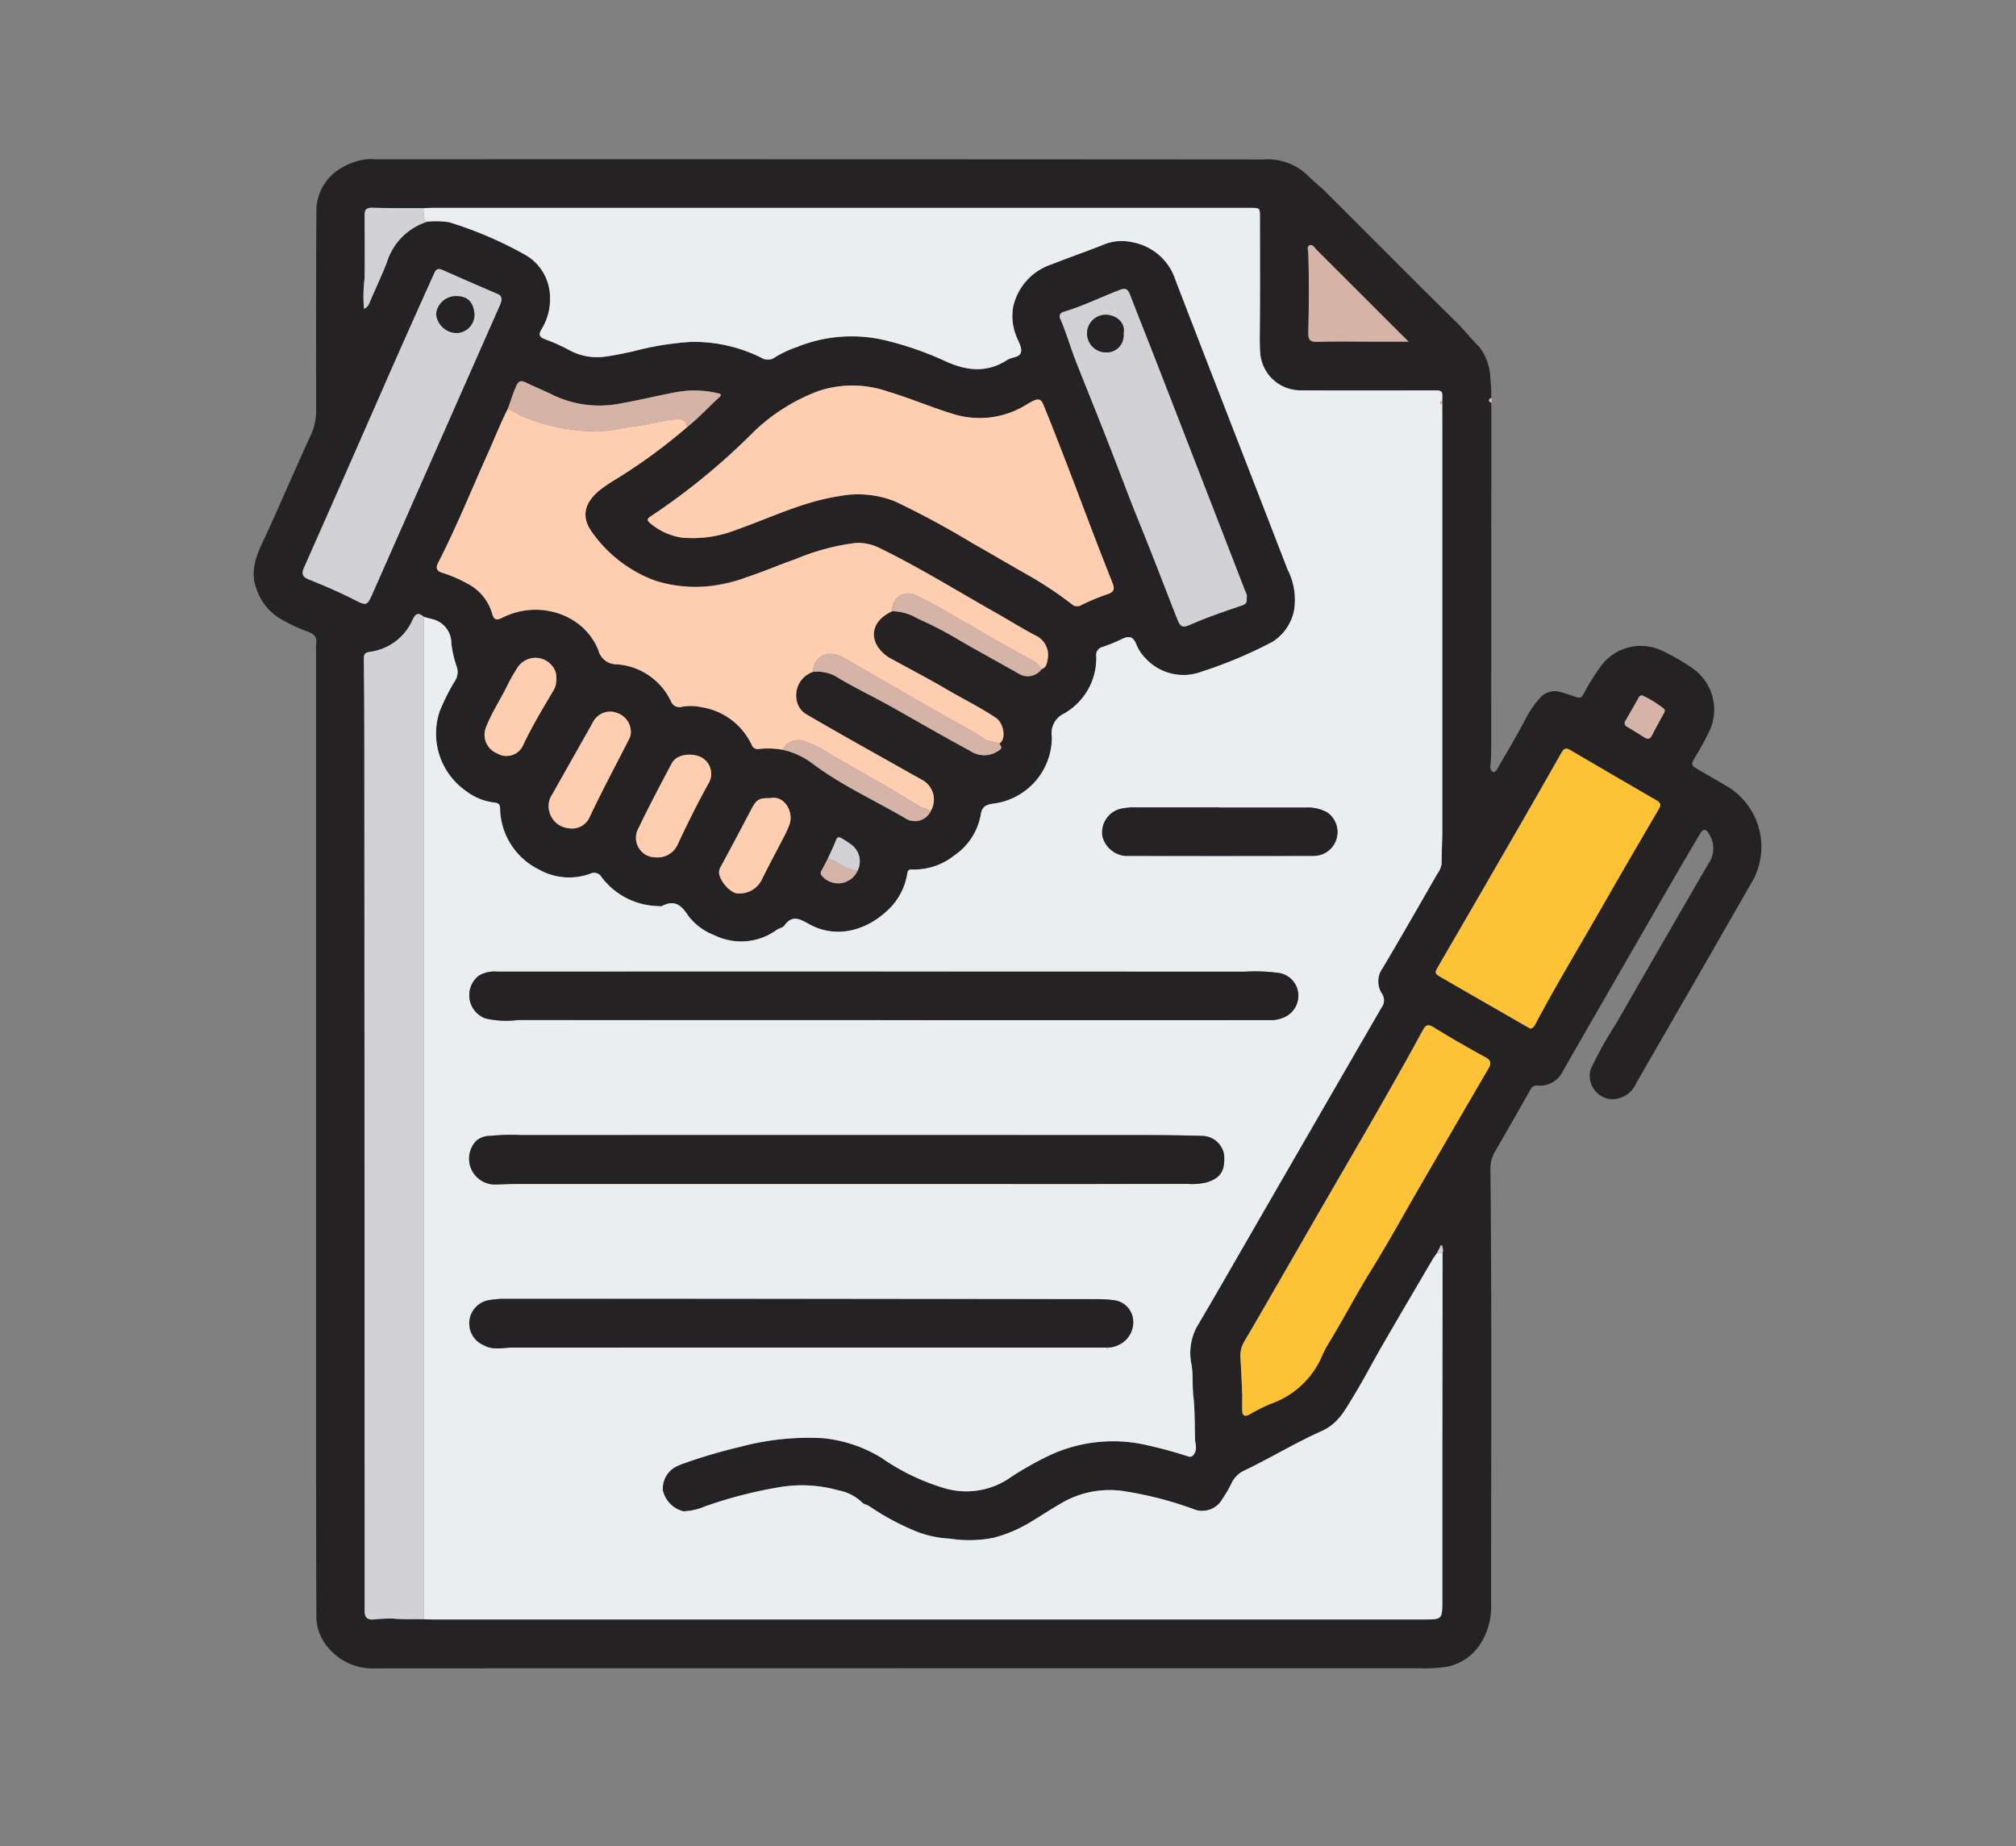 <svg xmlns="http://www.w3.org/2000/svg" xmlns:xlink="http://www.w3.org/1999/xlink" width="190" height="174" viewBox="0 0 190 174">
  <rect x="0" y="0" width="190" height="174" fill="#808080" stroke="none"/>
  <defs>
    <clipPath id="clip-path">
      <rect id="Rectángulo_377732" data-name="Rectángulo 377732" width="190" height="174" transform="translate(390 2505)" fill="none" stroke="#707070" stroke-width="1"/>
    </clipPath>
    <clipPath id="clip-path-2">
      <rect id="Rectángulo_377733" data-name="Rectángulo 377733" width="142.091" height="142.214" fill="none"/>
    </clipPath>
  </defs>
  <g id="Enmascarar_grupo_369" data-name="Enmascarar grupo 369" transform="translate(-390 -2505)" clip-path="url(#clip-path)">
    <g id="Grupo_1073504" data-name="Grupo 1073504" transform="translate(416.653 2511.888)">
      <g id="Grupo_1073510" data-name="Grupo 1073510" transform="translate(-2.745 8.112)">
        <g id="Grupo_1073509" data-name="Grupo 1073509" clip-path="url(#clip-path-2)">
          <path id="Trazado_821934" data-name="Trazado 821934" d="M116.642,22.962q0,16.017-.01,32.035c0,.716,0,1.435-.071,2.146a.592.592,0,0,0,.213.6c.209.1.37-.178.469-.35.927-1.607,1.885-3.2,2.736-4.847a8.706,8.706,0,0,1,1.443-1.969,1.849,1.849,0,0,1,1.84-.329c.468.112.916.3,1.374.438.4.124.5.063.694-.271a20.524,20.524,0,0,1,1.789-2.835A4.664,4.664,0,0,1,132.89,46.4a19.639,19.639,0,0,1,2.776,1.62,4.748,4.748,0,0,1,1.556,5.817,25.918,25.918,0,0,1-1.332,2.447c-.463.81-.475.807.354,1.294s1.649.956,2.471,1.438a6.652,6.652,0,0,1,2.645,8.831c-1.427,2.478-2.844,4.964-4.27,7.443q-3.388,5.888-6.782,11.772a2.5,2.5,0,0,1-2.43,1.526A2.231,2.231,0,0,1,126,85.777,37.392,37.392,0,0,1,128.4,81.47q4.321-7.537,8.685-15.047a2.516,2.516,0,0,0,.1-2.8c-.346-.563-.563-.572-.906.007q-1.476,2.492-2.926,5-4.985,8.64-9.955,17.288a2.407,2.407,0,0,1-2.383,1.389.634.634,0,0,0-.683.367q-1.662,2.962-3.371,5.9a3.06,3.06,0,0,0-.4,1.636c.134,13.622.058,27.244.06,40.866a6.5,6.5,0,0,1-1.1,3.979,4.862,4.862,0,0,1-3.1,2.023,13.391,13.391,0,0,1-2.482.136q-49.193,0-98.386.009a5.435,5.435,0,0,1-4.537-1.963,4.478,4.478,0,0,1-1.105-2.756c-.038-8.5-.03-17.007-.03-25.511q0-32.859,0-65.718a3.164,3.164,0,0,1,.007-.572c.121-.639-.184-.941-.755-1.164A16.04,16.04,0,0,1,2.3,43.18,5.221,5.221,0,0,1,.283,40.545c-.651-1.66-.068-3.118.634-4.6.932-1.965,1.783-3.967,2.671-5.952.568-1.271,1.128-2.547,1.714-3.81A5.517,5.517,0,0,0,5.887,23.8C5.877,17.4,5.871,11,5.914,4.6A4.7,4.7,0,0,1,7.756,1.16,6.261,6.261,0,0,1,10.035.113a4.4,4.4,0,0,1,1.472-.1Q53.318,0,95.131.031A5.449,5.449,0,0,1,99.32,1.515c.55.563,1.225,1.075,1.8,1.653,4.089,4.086,8.158,8.193,12.28,12.246.731.718,1.343,1.529,2.071,2.242a5,5,0,0,1,1.078,2.972,13.893,13.893,0,0,1,.086,1.862c-.287.159-.292.317,0,.472M111.823,102.5l-.3.578c-.147.216-.307.424-.439.649-1.581,2.695-3.168,5.386-4.732,8.09-.935,1.615-1.787,3.28-2.766,4.868-.765,1.24-1.39,2.49-2.96,3.19-2.455,1.095-4.777,2.511-7.211,3.682a2.466,2.466,0,0,0-1.268,1.241,11.094,11.094,0,0,1-.856,1.461,2.164,2.164,0,0,1-2.788.93,34.634,34.634,0,0,0-6.349-1.641,8.953,8.953,0,0,0-5.954,1.065c-1.03.593-2.024,1.247-3.041,1.862a12.983,12.983,0,0,1-3.439,1.446A11.8,11.8,0,0,1,65.6,130a10,10,0,0,1-3.06-.64A23.929,23.929,0,0,1,58,126.931c-.2-.142-.506-.163-.653-.335a4.348,4.348,0,0,0-2.234-1.145,12.633,12.633,0,0,0-5.687-.278,41.426,41.426,0,0,0-6.887,1.786,5.627,5.627,0,0,1-2.038.464,2.632,2.632,0,0,1-1.942-1.977,2.329,2.329,0,0,1,1.117-2.162,5.743,5.743,0,0,1,.983-.417,49.38,49.38,0,0,1,5.208-1.525,24.846,24.846,0,0,1,7.765-.812,12.949,12.949,0,0,1,5.546,1.863,20.6,20.6,0,0,0,5.789,2.809,7.267,7.267,0,0,0,6.044-.765A30.189,30.189,0,0,1,75,122.154a14.137,14.137,0,0,1,9.311-.937c1.274.284,2.523.628,3.761,1.03.294.1.473-.033.629-.351.223-.454.028-.862.017-1.287-.035-1.377-.012-2.762-.165-4.127-.1-.949-.008-1.9-.156-2.836a5.21,5.21,0,0,1,.508-3.636c1.584-2.682,3.131-5.386,4.69-8.083q6.347-10.991,12.7-21.981a1.12,1.12,0,0,0,.048-1.291,2.115,2.115,0,0,1,.055-2.421c1.757-2.948,3.452-5.933,5.167-8.906a1.934,1.934,0,0,0,.391-.978c0-1.018.066-2.037.066-3.055q.009-18.525.005-37.049c0-1.05,0-2.1-.007-3.151,0-.1,0-.2.006-.3.041-1,.041-1-.9-1-4.131,0-8.262.015-12.394-.006a3.808,3.808,0,0,1-3.861-3.559c-.054-.728-.043-1.439-.035-2.164.035-3.51.013-7.021.013-10.531,0-.94,0-.941-.912-.941H16.917c-.286,0-.573.013-.859.021-1.623-.007-3.248.011-4.869-.035-.583-.017-.746.192-.742.735.02,1.982.031,3.965,0,5.946a13.245,13.245,0,0,0-.051,2.846.956.956,0,0,0,.512-.568c.536-1.274,1.142-2.519,1.637-3.807a5.819,5.819,0,0,1,3.808-3.839,8.21,8.21,0,0,1,2.064.051,36.594,36.594,0,0,1,7.153,3.06,4.639,4.639,0,0,1,2.362,4.1,5.323,5.323,0,0,1-.822,2.96c-.278.484-.175.7.328.9a18.583,18.583,0,0,1,2.155.95,5.475,5.475,0,0,0,3.272.729c.949-.108,1.878-.311,2.809-.506a27.9,27.9,0,0,1,5.62-.918,14.325,14.325,0,0,1,6.538,1.491,1.16,1.16,0,0,0,1.316-.043,9.825,9.825,0,0,1,2.015-.946,13.7,13.7,0,0,1,8.354-.648A30.633,30.633,0,0,1,65.1,18.995c2.022.954,3.984,1.189,5.939-.079.437-.284,1.222-.208,1.294-.788.059-.476-.3-1.005-.477-1.511a5,5,0,0,1-.272-2.7,5.444,5.444,0,0,1,3.638-4.007C76.883,9.241,78.579,8.668,80.24,8a4.493,4.493,0,0,1,2.631-.162,5.258,5.258,0,0,1,4.012,3.561c3.5,9.094,7.05,18.169,10.558,27.261a6.254,6.254,0,0,1,.612,3.883,4.553,4.553,0,0,1-2.035,2.948,41.782,41.782,0,0,1-6.676,2.807,4.854,4.854,0,0,1-5.364-1.346,3.93,3.93,0,0,1-.8-1.254c-.272-.681-.658-.8-1.29-.5a17.517,17.517,0,0,1-1.865.768.759.759,0,0,0-.61.835,6,6,0,0,1-3.047,5.452,2.036,2.036,0,0,0-1.136,2.182,6.3,6.3,0,0,1-5.541,6.3c-.819.123-1.062.38-1.17,1.082a5.852,5.852,0,0,1-2.475,3.789,6.1,6.1,0,0,1-3.96,1.341c-.255-.012-.423.005-.477.353a5.96,5.96,0,0,1-1.883,3.514c-1.954,1.844-4.808,2.74-7.451,1.235-.861-.491-1.546-.808-2.249.174-.143.2-.482.248-.712.4a5.7,5.7,0,0,1-5.9.506,5.6,5.6,0,0,1-2.475-1.858c-.624-.977-1.288-1.5-2.439-.888a.759.759,0,0,1-.354.008,6.876,6.876,0,0,1-5.333-2.7.8.8,0,0,0-1.064-.358,5.8,5.8,0,0,1-4.859-.389,6.544,6.544,0,0,1-3.661-5.772c-.01-.372-.166-.493-.51-.532a5.459,5.459,0,0,1-2.673-1.074,6.6,6.6,0,0,1-2.506-7.543,19.414,19.414,0,0,1,1.445-2.87,1.537,1.537,0,0,0,.144-1.362,10.264,10.264,0,0,1-.494-2.177,2.322,2.322,0,0,0-1.832-2.275c-.249-.054-.491-.132-.737-.2-.475-.389-.761-.407-1.078.261a5.1,5.1,0,0,1-4,3.023c-.531.079-.6.246-.594.694q.043,3.976.044,7.951.022,40.87.032,81.742c0,.582.227.839.8.809a14.028,14.028,0,0,1,1.894-.086c.975.09,1.938.04,2.905.063.286.007.572.022.859.022h93.328c1.755,0,1.769,0,1.772-1.8.009-4.513,0-9.026,0-13.539q.007-9.6.022-19.2a.986.986,0,0,0-.016-.584c.024-.093-.038-.125-.109-.131-.094-.007-.109.056-.1.133M56.9,67.086a1.964,1.964,0,0,0-.544-2.471,10.365,10.365,0,0,0-.951-.62c-.238-.146-.4-.141-.525.182-.227.595-.513,1.168-.774,1.751-.186.357-.364.719-.563,1.068-.118.208-.16.37.035.567a2.006,2.006,0,0,0,3.323-.477M60.2,42.6a4.745,4.745,0,0,1,2.351.681,35.83,35.83,0,0,1,3.981,2.064c1.884,1.092,3.8,2.126,5.69,3.208a1.629,1.629,0,0,0,2.043-.5c.433-.147.5-.523.563-.9A2.042,2.042,0,0,0,73.6,44.844c-1.267-.681-2.492-1.443-3.745-2.15-3.629-2.047-7.169-4.256-10.924-6.076a4.444,4.444,0,0,0-2.183-.449,21.343,21.343,0,0,0-5.661,1.518c-1.54.538-3.042,1.189-4.589,1.7-2.871.948-5.777,1.374-8.727.306a12.592,12.592,0,0,1-5.818-4.459c-1.2-1.59-.691-2.9.625-4.009a14.342,14.342,0,0,1,1.6-1.083,52.847,52.847,0,0,0,6.683-4.895c1.085-.859,2.01-1.89,3.034-2.815.2-.177.209-.291-.1-.362a9.593,9.593,0,0,0-3.916-.121c-1.717.318-3.413.742-5.133,1.043a10.173,10.173,0,0,1-6.468-.735c-.873-.434-1.779-.8-2.658-1.22-.407-.2-.636-.139-.837.292-.334.713-.549,1.466-.821,2.2-.71,1.39-1.27,2.847-1.911,4.266-1.538,3.4-2.926,6.875-4.638,10.2-.333.647-.054.853.427,1a12.533,12.533,0,0,1,2.35,1.022,4.591,4.591,0,0,1,2.274,2.742c.205.682.391.744,1.008.436,3.468-1.731,7.738-.281,9.04,3.134A1.753,1.753,0,0,0,34.213,47.6,6.113,6.113,0,0,1,39.34,51.1a.844.844,0,0,0,1.06.5,4.98,4.98,0,0,1,1.869.055,6.309,6.309,0,0,1,4.664,3.517.618.618,0,0,0,.72.41,7.631,7.631,0,0,1,2.21.08,7.085,7.085,0,0,1,2.688,1.209c2.768,2.1,5.936,3.524,8.913,5.27a1.641,1.641,0,0,0,2.314-.647,2.107,2.107,0,0,0-.694-2.952c-.561-.314-1.123-.624-1.682-.939-3.124-1.762-6.26-3.5-9.354-5.315a1.9,1.9,0,0,1-.887-1.434,2.326,2.326,0,0,1,1.571-2.54A3.686,3.686,0,0,1,54.8,48.7c1.774,1.092,3.669,1.971,5.483,3,2.405,1.362,4.8,2.743,7.239,4.058a2.359,2.359,0,0,0,2.577.053c.522-.3.369-.436.174-.743.686-.356.444-1.911-.312-2.416-1.542-1.031-3.212-1.839-4.805-2.78-1.619-.956-3.3-1.81-4.937-2.727a3.373,3.373,0,0,1-1.549-1.464c-.563-1.23.047-2.425,1.533-3.08m17.43-.481c.186.049.356-.106.552-.189a21.736,21.736,0,0,1,2.233-.921c.644-.193.761-.465.522-1.065q-1.233-3.1-2.408-6.215c-.7-1.861-1.409-3.725-2.125-5.578-.646-1.672-1.3-3.351-1.982-5.015-.224-.549-.481-.567-.907-.379a5.43,5.43,0,0,0-.629.339,8.373,8.373,0,0,1-7.089.88c-2.049-.633-4.021-1.485-6.08-2.093a10.142,10.142,0,0,0-6.45-.048,17.707,17.707,0,0,0-6.092,3.809A62.387,62.387,0,0,1,37.4,33.673c-.284.174-.377.356-.074.6a6.1,6.1,0,0,0,3.005,1.39,11.237,11.237,0,0,0,5.189-.75c3.2-1.124,6.271-2.649,9.672-3.16a9.378,9.378,0,0,1,5.288.515,81.086,81.086,0,0,1,7.172,3.868c1.749.987,3.475,2.015,5.225,3A35.717,35.717,0,0,1,77.187,42a.6.6,0,0,0,.444.123m15.546,74.508h-.014q0,.609,0,1.217c0,.519.183.715.7.437a17.151,17.151,0,0,1,1.981-.99,8.2,8.2,0,0,0,4.854-4.537,8.213,8.213,0,0,1,.518-1.014c1.431-2.341,2.694-4.778,4.142-7.111,1.6-2.572,3.049-5.231,4.568-7.85q3.211-5.537,6.432-11.068c.288-.493.277-.78-.289-1.088-1.633-.889-3.247-1.815-4.827-2.794-.552-.342-.767-.279-1.07.279-2.954,5.442-6.092,10.779-9.195,16.136-1.124,1.939-2.237,3.884-3.357,5.826-1.406,2.436-2.805,4.878-4.23,7.3A2.589,2.589,0,0,0,93,112.93c.084,1.231.123,2.466.179,3.7m27.15-34.695c.31-.064.414-.342.544-.587,2.007-3.769,4.224-7.417,6.337-11.124,1.712-3,3.464-5.983,5.2-8.97.194-.333.254-.566-.163-.807-2.747-1.584-5.48-3.191-8.217-4.791-.336-.2-.557-.117-.752.226q-2.048,3.609-4.117,7.2-3.7,6.412-7.422,12.813c-.477.82-.511.813.308,1.286q3.933,2.27,7.873,4.528c.124.071.25.137.4.221M93.582,41.379c.085-.281-.081-.535-.183-.8q-4.117-10.628-8.242-21.254c-.854-2.2-1.728-4.388-2.58-6.587-.178-.459-.393-.622-.911-.427-1.772.668-3.468,1.527-5.292,2.066-.27.079-.528.275-.364.648.589,1.34.979,2.757,1.514,4.109.738,1.87,1.494,3.735,2.237,5.605q1.266,3.189,2.48,6.4c.763,2.005,1.59,3.987,2.376,5.984.813,2.066,1.609,4.139,2.421,6.205.3.752.5.862,1.227.542,1.584-.7,3.222-1.251,4.858-1.808.363-.124.524-.286.459-.683M23.326,13.443c.086-.438-.042-.617-.328-.739q-2.591-1.114-5.17-2.251c-.394-.174-.609-.155-.815.3-1.624,3.61-3.243,7.222-4.828,10.849q-.673,1.539-1.353,3.074-3.036,6.9-6.08,13.791c-.261.587-.169.892.451,1.139,1.481.588,2.946,1.221,4.367,1.95,1.056.541,1.135.5,1.619-.6q5.962-13.491,11.919-26.986c.1-.217.178-.44.218-.536M35.545,53.884a1.894,1.894,0,0,0-1.235-1.675,1.819,1.819,0,0,0-2.283.755c-.128.229-.251.46-.38.689q-1.777,3.143-3.552,6.286a1.905,1.905,0,0,0-.218,1.58,2.065,2.065,0,0,0,1.8,1.527,1.807,1.807,0,0,0,2-1.071c1.178-2.5,2.487-4.935,3.742-7.4a1.484,1.484,0,0,0,.128-.693m73.3-36.689c-.478-.474-.8-.789-1.116-1.107q-3.77-3.772-7.544-7.539c-.192-.191-.383-.564-.673-.429s-.119.519-.11.784c.08,2.481.059,4.962,0,7.443-.015.621.12.888.825.866,1.812-.054,3.626-.018,5.439-.018h3.178M37.87,65.794a2.06,2.06,0,0,0,2.079-1.2c.908-1.942,1.855-3.864,2.9-5.74a1.763,1.763,0,0,0-.7-2.5c-.72-.37-2.239-.377-2.753.589-1.072,2.02-2.137,4.044-3.131,6.1a1.843,1.843,0,0,0,1.6,2.754M28.52,49.041a1.7,1.7,0,0,0-.427-1.334,2.011,2.011,0,0,0-3.288.311,15.3,15.3,0,0,0-.943,1.68c-.647,1.3-1.453,2.519-1.977,3.875A1.886,1.886,0,0,0,22.953,56a1.713,1.713,0,0,0,2.458-.811c.817-1.718,1.792-3.354,2.765-4.989a1.938,1.938,0,0,0,.343-1.157M48.688,60.212c-1.1,0-1.289.113-1.8,1.07-.96,1.81-1.91,3.625-2.89,5.424a.959.959,0,0,0-.129.672c.169.807,1.149,1.87,1.82,1.82a2.343,2.343,0,0,0,2.161-1.241c.713-1.454,1.487-2.878,2.228-4.319a9.3,9.3,0,0,0,.4-.914c.465-1.216-.5-2.812-1.8-2.511m82.205-9.667c-.24-.025-.305.113-.376.234-.4.7-.8,1.408-1.208,2.108a.38.38,0,0,0,.131.6c.549.334,1.1.67,1.641,1.012.3.19.517.162.691-.179.349-.678.716-1.346,1.084-2.013.1-.174.216-.354.044-.518a9.649,9.649,0,0,0-2.009-1.244" transform="translate(0 0)" fill="#242222"/>
          <path id="Trazado_821935" data-name="Trazado 821935" d="M202.59,39.565c-.3-.155-.292-.312,0-.472a.6.6,0,0,1,0,.472" transform="translate(-85.948 -16.603)" fill="#d5b3a7"/>
          <path id="Trazado_821936" data-name="Trazado 821936" d="M123.853,26.487c0,1.05.007,2.1.007,3.151q0,18.524,0,37.049c0,1.018-.062,2.037-.066,3.055a1.934,1.934,0,0,1-.391.978c-1.714,2.973-3.41,5.958-5.167,8.906a2.115,2.115,0,0,0-.055,2.421,1.12,1.12,0,0,1-.047,1.291q-6.358,10.985-12.7,21.981c-1.558,2.7-3.1,5.4-4.689,8.083a5.21,5.21,0,0,0-.508,3.636c.147.936.051,1.888.156,2.836.152,1.365.129,2.75.164,4.127.011.425.206.834-.017,1.287-.156.318-.335.446-.629.351-1.238-.4-2.487-.746-3.761-1.03a14.137,14.137,0,0,0-9.311.937,30.153,30.153,0,0,0-3.985,2.283,7.267,7.267,0,0,1-6.044.765,20.59,20.59,0,0,1-5.789-2.809,12.952,12.952,0,0,0-5.545-1.863,24.848,24.848,0,0,0-7.765.812,49.338,49.338,0,0,0-5.208,1.525,5.748,5.748,0,0,0-.984.417,2.331,2.331,0,0,0-1.117,2.162,2.633,2.633,0,0,0,1.942,1.977,5.628,5.628,0,0,0,2.038-.464,41.434,41.434,0,0,1,6.887-1.786,12.632,12.632,0,0,1,5.687.278,4.341,4.341,0,0,1,2.234,1.145c.147.171.456.193.654.335a23.947,23.947,0,0,0,4.533,2.427,10.019,10.019,0,0,0,3.06.64,11.8,11.8,0,0,0,4.127-.078A12.963,12.963,0,0,0,85,131.865c1.017-.615,2.012-1.269,3.042-1.862A8.954,8.954,0,0,1,94,128.939a34.629,34.629,0,0,1,6.348,1.641,2.164,2.164,0,0,0,2.788-.93,11.094,11.094,0,0,0,.856-1.461,2.464,2.464,0,0,1,1.268-1.241c2.434-1.172,4.756-2.588,7.211-3.682,1.57-.7,2.2-1.95,2.961-3.19.979-1.587,1.831-3.252,2.765-4.868,1.565-2.7,3.151-5.4,4.732-8.09.132-.225.292-.433.439-.649l.519,0q-.011,9.6-.022,19.2c0,4.513,0,9.026,0,13.539,0,1.8-.018,1.8-1.772,1.8H28.755c-.286,0-.572-.014-.858-.022q0-47.229,0-94.457c.245.067.488.144.736.2a2.322,2.322,0,0,1,1.833,2.275,10.272,10.272,0,0,0,.494,2.177,1.537,1.537,0,0,1-.144,1.362,19.414,19.414,0,0,0-1.445,2.87,6.6,6.6,0,0,0,2.507,7.543,5.453,5.453,0,0,0,2.672,1.074c.343.039.5.16.509.532a6.546,6.546,0,0,0,3.661,5.772,5.8,5.8,0,0,0,4.859.389.8.8,0,0,1,1.064.358,6.875,6.875,0,0,0,5.332,2.7.762.762,0,0,0,.355-.008c1.152-.614,1.816-.09,2.439.888a5.592,5.592,0,0,0,2.476,1.858,5.7,5.7,0,0,0,5.9-.506c.23-.148.569-.2.711-.4.7-.982,1.389-.664,2.25-.174,2.643,1.5,5.5.609,7.451-1.235a5.964,5.964,0,0,0,1.884-3.514c.054-.347.221-.365.476-.353A6.1,6.1,0,0,0,77.88,69a5.852,5.852,0,0,0,2.475-3.789c.108-.7.351-.96,1.169-1.082a6.3,6.3,0,0,0,5.541-6.3A2.037,2.037,0,0,1,88.2,55.644a6,6,0,0,0,3.047-5.452.759.759,0,0,1,.61-.835,17.516,17.516,0,0,0,1.865-.768c.632-.3,1.018-.184,1.29.5a3.919,3.919,0,0,0,.8,1.254,4.854,4.854,0,0,0,5.364,1.346,41.782,41.782,0,0,0,6.676-2.807,4.553,4.553,0,0,0,2.035-2.948,6.254,6.254,0,0,0-.612-3.883c-3.508-9.091-7.057-18.167-10.558-27.261a5.257,5.257,0,0,0-4.012-3.561,4.493,4.493,0,0,0-2.631.162c-1.661.673-3.357,1.245-5.019,1.909a5.442,5.442,0,0,0-3.638,4.007,4.991,4.991,0,0,0,.271,2.7c.175.506.536,1.034.476,1.511-.072.58-.857.5-1.294.788-1.954,1.268-3.916,1.033-5.938.079A30.688,30.688,0,0,0,71.36,20.46,13.71,13.71,0,0,0,63,21.108a9.825,9.825,0,0,0-2.015.946,1.159,1.159,0,0,1-1.315.043,14.333,14.333,0,0,0-6.538-1.491,27.887,27.887,0,0,0-5.619.918c-.932.194-1.861.4-2.81.506a5.475,5.475,0,0,1-3.272-.729,18.54,18.54,0,0,0-2.155-.95c-.5-.192-.606-.412-.329-.9a5.309,5.309,0,0,0,.822-2.96,4.638,4.638,0,0,0-2.361-4.1,36.569,36.569,0,0,0-7.154-3.06,8.2,8.2,0,0,0-2.064-.051c-.529-.326-.222-.846-.3-1.277.286-.007.572-.021.858-.021h77.012c.916,0,.912,0,.912.941,0,3.51.022,7.021-.013,10.531-.007.725-.018,1.437.035,2.164a3.808,3.808,0,0,0,3.861,3.559c4.131.021,8.262.006,12.394.006.944,0,.944,0,.9,1-.108-.006-.192.036-.2.15s.08.158.189.152m-31.607,88.9.075.158.066-.169a2.144,2.144,0,0,0,.946-.232,2.344,2.344,0,0,0,1.348-2.65,2.059,2.059,0,0,0-1.748-1.571,11.454,11.454,0,0,0-1.492-.1q-28.018-.022-56.036-.029a8.3,8.3,0,0,0-1.35.116,2.225,2.225,0,0,0-.524,4.253c.865.5,1.773.225,2.68.224q28.018-.019,56.036,0M71.07,84.518v.015q18.338,0,36.677-.005a3.055,3.055,0,0,0,1.3-.308,2.219,2.219,0,0,0,1.241-2.213,2.163,2.163,0,0,0-1.866-1.932,17,17,0,0,0-3.2-.111q-35.21-.018-70.419-.007a2.914,2.914,0,0,0-1.741.382,2.333,2.333,0,0,0,.6,4.019,8.627,8.627,0,0,0,3.1.155q17.157.014,34.314.006M68.444,99.965v.006H81.7q9.1,0,18.2-.007a6.159,6.159,0,0,0,1.706-.131c1.193-.353,1.832-.934,1.693-2.627a2.12,2.12,0,0,0-2.12-1.766c-1.881-.06-3.764-.075-5.646-.076q-29.229-.007-58.457,0a19.876,19.876,0,0,0-2.932.074,2.014,2.014,0,0,0-1.294.438,2.431,2.431,0,0,0,1.794,4.14c.666-.017,1.332-.048,2-.048q15.9,0,31.808,0m34.4-35.473v0c-2.651,0-5.3,0-7.953,0a5.931,5.931,0,0,0-1.421.144,2.3,2.3,0,0,0-1.646,2.566,2.458,2.458,0,0,0,2.088,1.851q8.884.016,17.769,0a2.243,2.243,0,0,0,1.3-4.108,3.783,3.783,0,0,0-1.968-.442q-4.084-.006-8.169,0" transform="translate(-11.839 -3.392)" fill="#ebeef1"/>
          <path id="Trazado_821937" data-name="Trazado 821937" d="M53.592,42.619a52.807,52.807,0,0,1-6.683,4.894,14.338,14.338,0,0,0-1.6,1.083c-1.317,1.11-1.823,2.419-.625,4.009a12.6,12.6,0,0,0,5.819,4.459,12.973,12.973,0,0,0,8.727-.307c1.548-.511,3.049-1.162,4.589-1.7a21.319,21.319,0,0,1,5.661-1.518,4.451,4.451,0,0,1,2.183.448c3.755,1.82,7.295,4.029,10.924,6.076,1.254.708,2.478,1.469,3.745,2.15a2.041,2.041,0,0,1,1.233,2.312c-.063.379-.129.755-.563.9a2.033,2.033,0,0,0-.612-.679c-1.851-1.025-3.723-2.017-5.526-3.122-.522-.319-1.061-.616-1.6-.887a35.815,35.815,0,0,0-4.1-2.253,1.511,1.511,0,0,0-2.233,1.484c-1.486.655-2.1,1.85-1.533,3.08a3.377,3.377,0,0,0,1.548,1.464c1.641.917,3.319,1.772,4.938,2.727,1.594.941,3.264,1.749,4.805,2.78.756.506,1,2.06.312,2.416-.426-.218-.947-.129-1.353-.407-1.078-.739-2.241-1.328-3.375-1.969-3.32-1.878-6.61-3.809-9.921-5.7-1.462-.835-2.83-.192-2.889,1.321a2.326,2.326,0,0,0-1.571,2.54,1.9,1.9,0,0,0,.887,1.434c3.093,1.814,6.23,3.553,9.354,5.315.559.315,1.121.625,1.682.939a2.106,2.106,0,0,1,.694,2.952c-.247-.335-.678-.295-1-.494q-1.693-1.052-3.416-2.055c-1.557-.907-3.135-1.778-4.7-2.667a11.6,11.6,0,0,0-2.768-1.434,1.674,1.674,0,0,0-2.033.817,7.652,7.652,0,0,0-2.21-.08.617.617,0,0,1-.72-.41,6.31,6.31,0,0,0-4.664-3.517,4.971,4.971,0,0,0-1.869-.055.845.845,0,0,1-1.06-.5,6.113,6.113,0,0,0-5.126-3.493A1.753,1.753,0,0,1,45.24,63.7c-1.3-3.416-5.572-4.866-9.04-3.134-.617.308-.8.246-1.007-.436a4.6,4.6,0,0,0-2.274-2.743,12.625,12.625,0,0,0-2.35-1.022c-.482-.147-.761-.353-.427-1,1.711-3.322,3.1-6.794,4.637-10.2.641-1.419,1.2-2.876,1.911-4.266.518.2.949.556,1.488.75a18.571,18.571,0,0,0,6.933,1.381c1.21-.04,2.385-.344,3.581-.487,1.34-.161,2.629-.6,3.986-.666.561-.026.857.189.914.742" transform="translate(-12.74 -17.37)" fill="#ffcdaf"/>
          <path id="Trazado_821938" data-name="Trazado 821938" d="M23.722,74.788v94.457c-.968-.023-1.931.028-2.906-.063a14.031,14.031,0,0,0-1.894.086c-.574.03-.8-.226-.8-.809q-.007-40.871-.032-81.742,0-3.976-.044-7.951c0-.448.063-.614.594-.694a5.105,5.105,0,0,0,4-3.023c.316-.667.6-.65,1.078-.261" transform="translate(-7.665 -31.648)" fill="#d1d1d6"/>
          <path id="Trazado_821939" data-name="Trazado 821939" d="M105.048,57.867a.6.6,0,0,1-.444-.123,35.781,35.781,0,0,0-4.312-2.863c-1.75-.985-3.476-2.012-5.225-3A81.175,81.175,0,0,0,87.9,48.014a9.385,9.385,0,0,0-5.288-.514c-3.4.511-6.471,2.035-9.671,3.16a11.24,11.24,0,0,1-5.19.749,6.092,6.092,0,0,1-3.005-1.39c-.3-.242-.21-.425.074-.6a62.387,62.387,0,0,0,9.777-8.029,17.7,17.7,0,0,1,6.092-3.808,10.139,10.139,0,0,1,6.45.048c2.059.608,4.03,1.46,6.08,2.093a8.371,8.371,0,0,0,7.089-.88,5.612,5.612,0,0,1,.629-.339c.426-.188.683-.17.907.38.678,1.664,1.336,3.343,1.982,5.015.716,1.852,1.42,3.717,2.125,5.577q1.18,3.117,2.408,6.215c.239.6.122.872-.522,1.065a21.647,21.647,0,0,0-2.233.92c-.2.083-.366.239-.552.189" transform="translate(-27.417 -15.747)" fill="#ffcdaf"/>
          <path id="Trazado_821940" data-name="Trazado 821940" d="M161.828,176.886c-.057-1.233-.1-2.467-.179-3.7a2.589,2.589,0,0,1,.393-1.554c1.426-2.425,2.825-4.866,4.231-7.3,1.12-1.942,2.234-3.887,3.357-5.826,3.1-5.357,6.241-10.694,9.195-16.136.3-.558.518-.621,1.07-.279,1.58.979,3.195,1.9,4.827,2.794.566.308.576.6.289,1.088q-3.227,5.527-6.432,11.068c-1.519,2.619-2.972,5.278-4.568,7.85-1.449,2.333-2.711,4.77-4.142,7.111a8.206,8.206,0,0,0-.518,1.014,8.2,8.2,0,0,1-4.854,4.537,17.113,17.113,0,0,0-1.982.99c-.517.278-.7.082-.7-.436q0-.609,0-1.218h.014" transform="translate(-68.651 -60.257)" fill="#fec237"/>
          <path id="Trazado_821941" data-name="Trazado 821941" d="M202.569,122.945c-.155-.084-.281-.15-.4-.221q-3.938-2.264-7.873-4.529c-.82-.473-.786-.466-.308-1.286q3.725-6.4,7.422-12.813,2.073-3.593,4.117-7.2c.194-.343.416-.422.752-.226,2.737,1.6,5.47,3.207,8.218,4.79.417.241.357.473.163.807-1.74,2.987-3.492,5.967-5.2,8.97-2.114,3.708-4.331,7.356-6.337,11.124-.131.245-.235.522-.544.587" transform="translate(-82.243 -41.01)" fill="#fec237"/>
          <path id="Trazado_821942" data-name="Trazado 821942" d="M149.659,50.41c.065.4-.1.56-.458.683-1.636.556-3.274,1.109-4.858,1.808-.724.32-.931.211-1.227-.542-.812-2.066-1.607-4.14-2.421-6.206-.786-2-1.613-3.978-2.376-5.984q-1.219-3.207-2.481-6.4c-.743-1.87-1.5-3.735-2.237-5.605-.534-1.352-.924-2.769-1.514-4.11-.164-.373.093-.568.363-.648,1.824-.538,3.52-1.4,5.292-2.065.518-.2.734-.032.911.427.852,2.2,1.726,4.388,2.58,6.587q4.127,10.624,8.242,21.253c.1.263.268.518.183.8m-11.6-24.918c.191-1-.548-1.718-1.638-1.8a1.767,1.767,0,0,0-1.8,1.731,1.788,1.788,0,0,0,1.734,1.817,1.6,1.6,0,0,0,1.707-1.745" transform="translate(-56.077 -9.031)" fill="#d1d1d6"/>
          <path id="Trazado_821943" data-name="Trazado 821943" d="M26.733,21.085c-.039.1-.121.319-.217.536Q20.558,35.115,14.6,48.607c-.483,1.094-.562,1.137-1.618.6-1.422-.728-2.886-1.361-4.367-1.95-.62-.246-.712-.551-.451-1.139q3.058-6.887,6.08-13.791.677-1.536,1.351-3.073c1.585-3.628,3.2-7.24,4.828-10.85.207-.46.422-.479.815-.3q2.579,1.138,5.171,2.251c.286.123.414.3.327.739m-4.2-.534a1.861,1.861,0,0,0-1.924,1.693,1.972,1.972,0,0,0,1.816,1.774,1.722,1.722,0,0,0,1.788-1.781c-.093-1.076-.612-1.684-1.679-1.687" transform="translate(-3.408 -7.642)" fill="#d1d1d6"/>
          <path id="Trazado_821944" data-name="Trazado 821944" d="M58.533,40.7c-.057-.552-.352-.767-.914-.742-1.357.063-2.646.505-3.986.666-1.2.143-2.371.446-3.581.487a18.571,18.571,0,0,1-6.933-1.381c-.539-.194-.971-.546-1.488-.75.272-.733.487-1.486.82-2.2.2-.431.431-.487.838-.292.878.422,1.786.786,2.658,1.22a10.174,10.174,0,0,0,6.469.735c1.719-.3,3.416-.725,5.133-1.044a9.594,9.594,0,0,1,3.916.122c.312.071.3.185.1.362-1.023.925-1.949,1.957-3.034,2.815" transform="translate(-17.681 -15.452)" fill="#d5b3a7"/>
          <path id="Trazado_821945" data-name="Trazado 821945" d="M56.061,92.343a1.468,1.468,0,0,1-.127.693c-1.255,2.462-2.564,4.9-3.742,7.4a1.808,1.808,0,0,1-2,1.071,2.065,2.065,0,0,1-1.8-1.527,1.907,1.907,0,0,1,.217-1.58q1.773-3.145,3.553-6.286c.129-.228.253-.46.38-.689a1.82,1.82,0,0,1,2.283-.755,1.891,1.891,0,0,1,1.234,1.675" transform="translate(-20.516 -38.46)" fill="#ffcdaf"/>
          <path id="Trazado_821946" data-name="Trazado 821946" d="M182.183,23.168H179c-1.813,0-3.628-.036-5.439.018-.705.021-.84-.245-.825-.866.059-2.481.079-4.962,0-7.443-.008-.265-.165-.655.11-.784s.482.238.673.429q3.78,3.762,7.544,7.539c.318.318.638.633,1.116,1.107" transform="translate(-73.342 -5.973)" fill="#d5b3a7"/>
          <path id="Trazado_821947" data-name="Trazado 821947" d="M64.48,107.223a1.843,1.843,0,0,1-1.6-2.754c.994-2.059,2.058-4.083,3.131-6.1.513-.966,2.033-.958,2.753-.589a1.764,1.764,0,0,1,.7,2.5c-1.042,1.875-1.989,3.8-2.9,5.74a2.061,2.061,0,0,1-2.079,1.2" transform="translate(-26.609 -41.429)" fill="#ffcdaf"/>
          <path id="Trazado_821948" data-name="Trazado 821948" d="M44.582,83.736a1.94,1.94,0,0,1-.345,1.158c-.972,1.635-1.948,3.271-2.764,4.988a1.713,1.713,0,0,1-2.459.811,1.885,1.885,0,0,1-1.07-2.424c.525-1.357,1.329-2.577,1.977-3.876a15.383,15.383,0,0,1,.943-1.679,2.012,2.012,0,0,1,3.29-.312,1.714,1.714,0,0,1,.427,1.334" transform="translate(-16.062 -34.696)" fill="#ffcdaf"/>
          <path id="Trazado_821949" data-name="Trazado 821949" d="M81.064,104.638c1.3-.3,2.261,1.295,1.8,2.511a9.1,9.1,0,0,1-.4.914c-.74,1.441-1.515,2.865-2.228,4.319a2.34,2.34,0,0,1-2.161,1.241c-.671.05-1.651-1.013-1.82-1.819a.955.955,0,0,1,.128-.672c.98-1.8,1.931-3.615,2.89-5.424.508-.958.7-1.07,1.8-1.07" transform="translate(-32.376 -44.425)" fill="#ffcdaf"/>
          <path id="Trazado_821950" data-name="Trazado 821950" d="M91.665,82.735c.059-1.514,1.427-2.156,2.889-1.321,3.312,1.891,6.6,3.823,9.921,5.7,1.134.641,2.3,1.231,3.376,1.969.4.277.926.189,1.352.407.2.307.348.442-.174.743a2.36,2.36,0,0,1-2.577-.053c-2.435-1.315-4.834-2.7-7.239-4.058-1.815-1.028-3.709-1.907-5.484-3a3.689,3.689,0,0,0-2.065-.389" transform="translate(-38.931 -34.42)" fill="#d5b3a7"/>
          <path id="Trazado_821951" data-name="Trazado 821951" d="M104.645,72.849a1.511,1.511,0,0,1,2.233-1.484,35.73,35.73,0,0,1,4.1,2.254c.536.27,1.075.567,1.6.886,1.8,1.105,3.674,2.1,5.526,3.122a2.033,2.033,0,0,1,.612.679,1.629,1.629,0,0,1-2.043.5c-1.889-1.082-3.806-2.116-5.69-3.208A35.832,35.832,0,0,0,107,73.53a4.746,4.746,0,0,0-2.351-.681" transform="translate(-44.444 -30.248)" fill="#d5b3a7"/>
          <path id="Trazado_821952" data-name="Trazado 821952" d="M23.679,8c.075.431-.232.952.3,1.277a5.818,5.818,0,0,0-3.807,3.839c-.5,1.288-1.1,2.534-1.637,3.807a.959.959,0,0,1-.511.568,13.209,13.209,0,0,1,.051-2.846c.028-1.981.017-3.964,0-5.946-.005-.544.159-.752.742-.736,1.622.046,3.246.028,4.869.035" transform="translate(-7.621 -3.382)" fill="#d1d1d6"/>
          <path id="Trazado_821953" data-name="Trazado 821953" d="M86.675,96.1a1.674,1.674,0,0,1,2.033-.817,11.587,11.587,0,0,1,2.768,1.434c1.565.889,3.143,1.76,4.7,2.666q1.722,1,3.416,2.055c.32.2.751.159,1,.494a1.642,1.642,0,0,1-2.314.647c-2.977-1.746-6.146-3.168-8.914-5.27A7.11,7.11,0,0,0,86.675,96.1" transform="translate(-36.812 -40.436)" fill="#d5b3a7"/>
          <path id="Trazado_821954" data-name="Trazado 821954" d="M226.289,87.859A9.648,9.648,0,0,1,228.3,89.1c.172.164.052.345-.044.518-.368.667-.736,1.335-1.084,2.013-.175.341-.389.369-.691.179-.544-.342-1.092-.678-1.641-1.012a.38.38,0,0,1-.131-.6c.407-.7.8-1.406,1.208-2.108.07-.121.136-.259.376-.234" transform="translate(-95.395 -37.313)" fill="#d5b3a7"/>
          <path id="Trazado_821955" data-name="Trazado 821955" d="M94.052,113.106c.261-.582.546-1.156.774-1.751.124-.323.288-.327.525-.182a10.356,10.356,0,0,1,.95.62,1.963,1.963,0,0,1,.544,2.471,2.783,2.783,0,0,0-.343-.082c-.927-.11-1.542-.927-2.45-1.076" transform="translate(-39.945 -47.177)" fill="#d1d1d6"/>
          <path id="Trazado_821956" data-name="Trazado 821956" d="M93.562,114.6c.908.149,1.523.966,2.45,1.076a2.784,2.784,0,0,1,.343.082,2.006,2.006,0,0,1-3.323.477c-.194-.2-.152-.36-.034-.567.2-.349.377-.711.563-1.068" transform="translate(-39.455 -48.672)" fill="#d5b3a7"/>
          <path id="Trazado_821957" data-name="Trazado 821957" d="M194.378,178.746l-.519,0,.3-.578.206,0a.988.988,0,0,1,.016.585" transform="translate(-82.334 -75.666)" fill="#d1d1d6"/>
          <path id="Trazado_821958" data-name="Trazado 821958" d="M194.569,39.92c-.109.006-.192-.037-.189-.152s.087-.155.2-.15c0,.1,0,.2-.006.3" transform="translate(-82.555 -16.826)" fill="#d5b3a7"/>
          <path id="Trazado_821959" data-name="Trazado 821959" d="M194.579,178.065l-.206,0c-.012-.077,0-.142.1-.134.071.006.132.037.109.131" transform="translate(-82.55 -75.57)" fill="#d5b3a7"/>
          <path id="Trazado_821960" data-name="Trazado 821960" d="M74.234,137.641q-17.157,0-34.314-.006a8.627,8.627,0,0,1-3.1-.155,2.333,2.333,0,0,1-.6-4.019,2.924,2.924,0,0,1,1.741-.382q35.209-.009,70.418.007a16.951,16.951,0,0,1,3.2.112,2.162,2.162,0,0,1,1.866,1.931,2.22,2.22,0,0,1-1.241,2.213,3.061,3.061,0,0,1-1.3.308q-18.338.009-36.677,0Z" transform="translate(-15.002 -56.514)" fill="#242222"/>
          <path id="Trazado_821961" data-name="Trazado 821961" d="M71.577,164.458q-15.9,0-31.808,0c-.666,0-1.332.031-2,.048a2.431,2.431,0,0,1-1.794-4.14,2.015,2.015,0,0,1,1.294-.438,19.955,19.955,0,0,1,2.932-.074q29.229,0,58.457,0c1.882,0,3.765.016,5.646.076a2.12,2.12,0,0,1,2.12,1.765c.139,1.693-.5,2.274-1.693,2.627a6.158,6.158,0,0,1-1.706.131q-9.1.013-18.2.007H71.577Z" transform="translate(-14.972 -67.885)" fill="#242222"/>
          <path id="Trazado_821962" data-name="Trazado 821962" d="M95.413,191.285q-28.018-.009-56.036,0c-.907,0-1.815.272-2.68-.225a2.224,2.224,0,0,1,.524-4.252,8.3,8.3,0,0,1,1.35-.116q28.019.006,56.036.029a11.462,11.462,0,0,1,1.492.1,2.06,2.06,0,0,1,1.748,1.571,2.344,2.344,0,0,1-1.348,2.65,2.148,2.148,0,0,1-.946.232l-.141.011" transform="translate(-15.005 -79.289)" fill="#242222"/>
          <path id="Trazado_821963" data-name="Trazado 821963" d="M150.048,106.2q4.084,0,8.169,0a3.783,3.783,0,0,1,1.968.442,2.243,2.243,0,0,1-1.3,4.108q-8.885.021-17.769,0a2.458,2.458,0,0,1-2.088-1.851,2.3,2.3,0,0,1,1.646-2.566,5.93,5.93,0,0,1,1.421-.144c2.651.007,5.3,0,7.953,0Z" transform="translate(-59.039 -45.101)" fill="#242222"/>
          <path id="Trazado_821964" data-name="Trazado 821964" d="M139.769,194.67l.141-.011-.066.169-.075-.158" transform="translate(-59.361 -82.673)" fill="#d5b3a7"/>
          <path id="Trazado_821965" data-name="Trazado 821965" d="M139.969,27.28a1.6,1.6,0,0,1-1.707,1.745,1.788,1.788,0,0,1-1.734-1.817,1.767,1.767,0,0,1,1.8-1.731c1.09.085,1.829.8,1.638,1.8" transform="translate(-57.985 -10.818)" fill="#242222"/>
          <path id="Trazado_821966" data-name="Trazado 821966" d="M31.825,22.439c1.067,0,1.587.611,1.679,1.687a1.722,1.722,0,0,1-1.788,1.781A1.972,1.972,0,0,1,29.9,24.132a1.861,1.861,0,0,1,1.924-1.693" transform="translate(-12.699 -9.53)" fill="#242222"/>
        </g>
      </g>
    </g>
  </g>
</svg>
